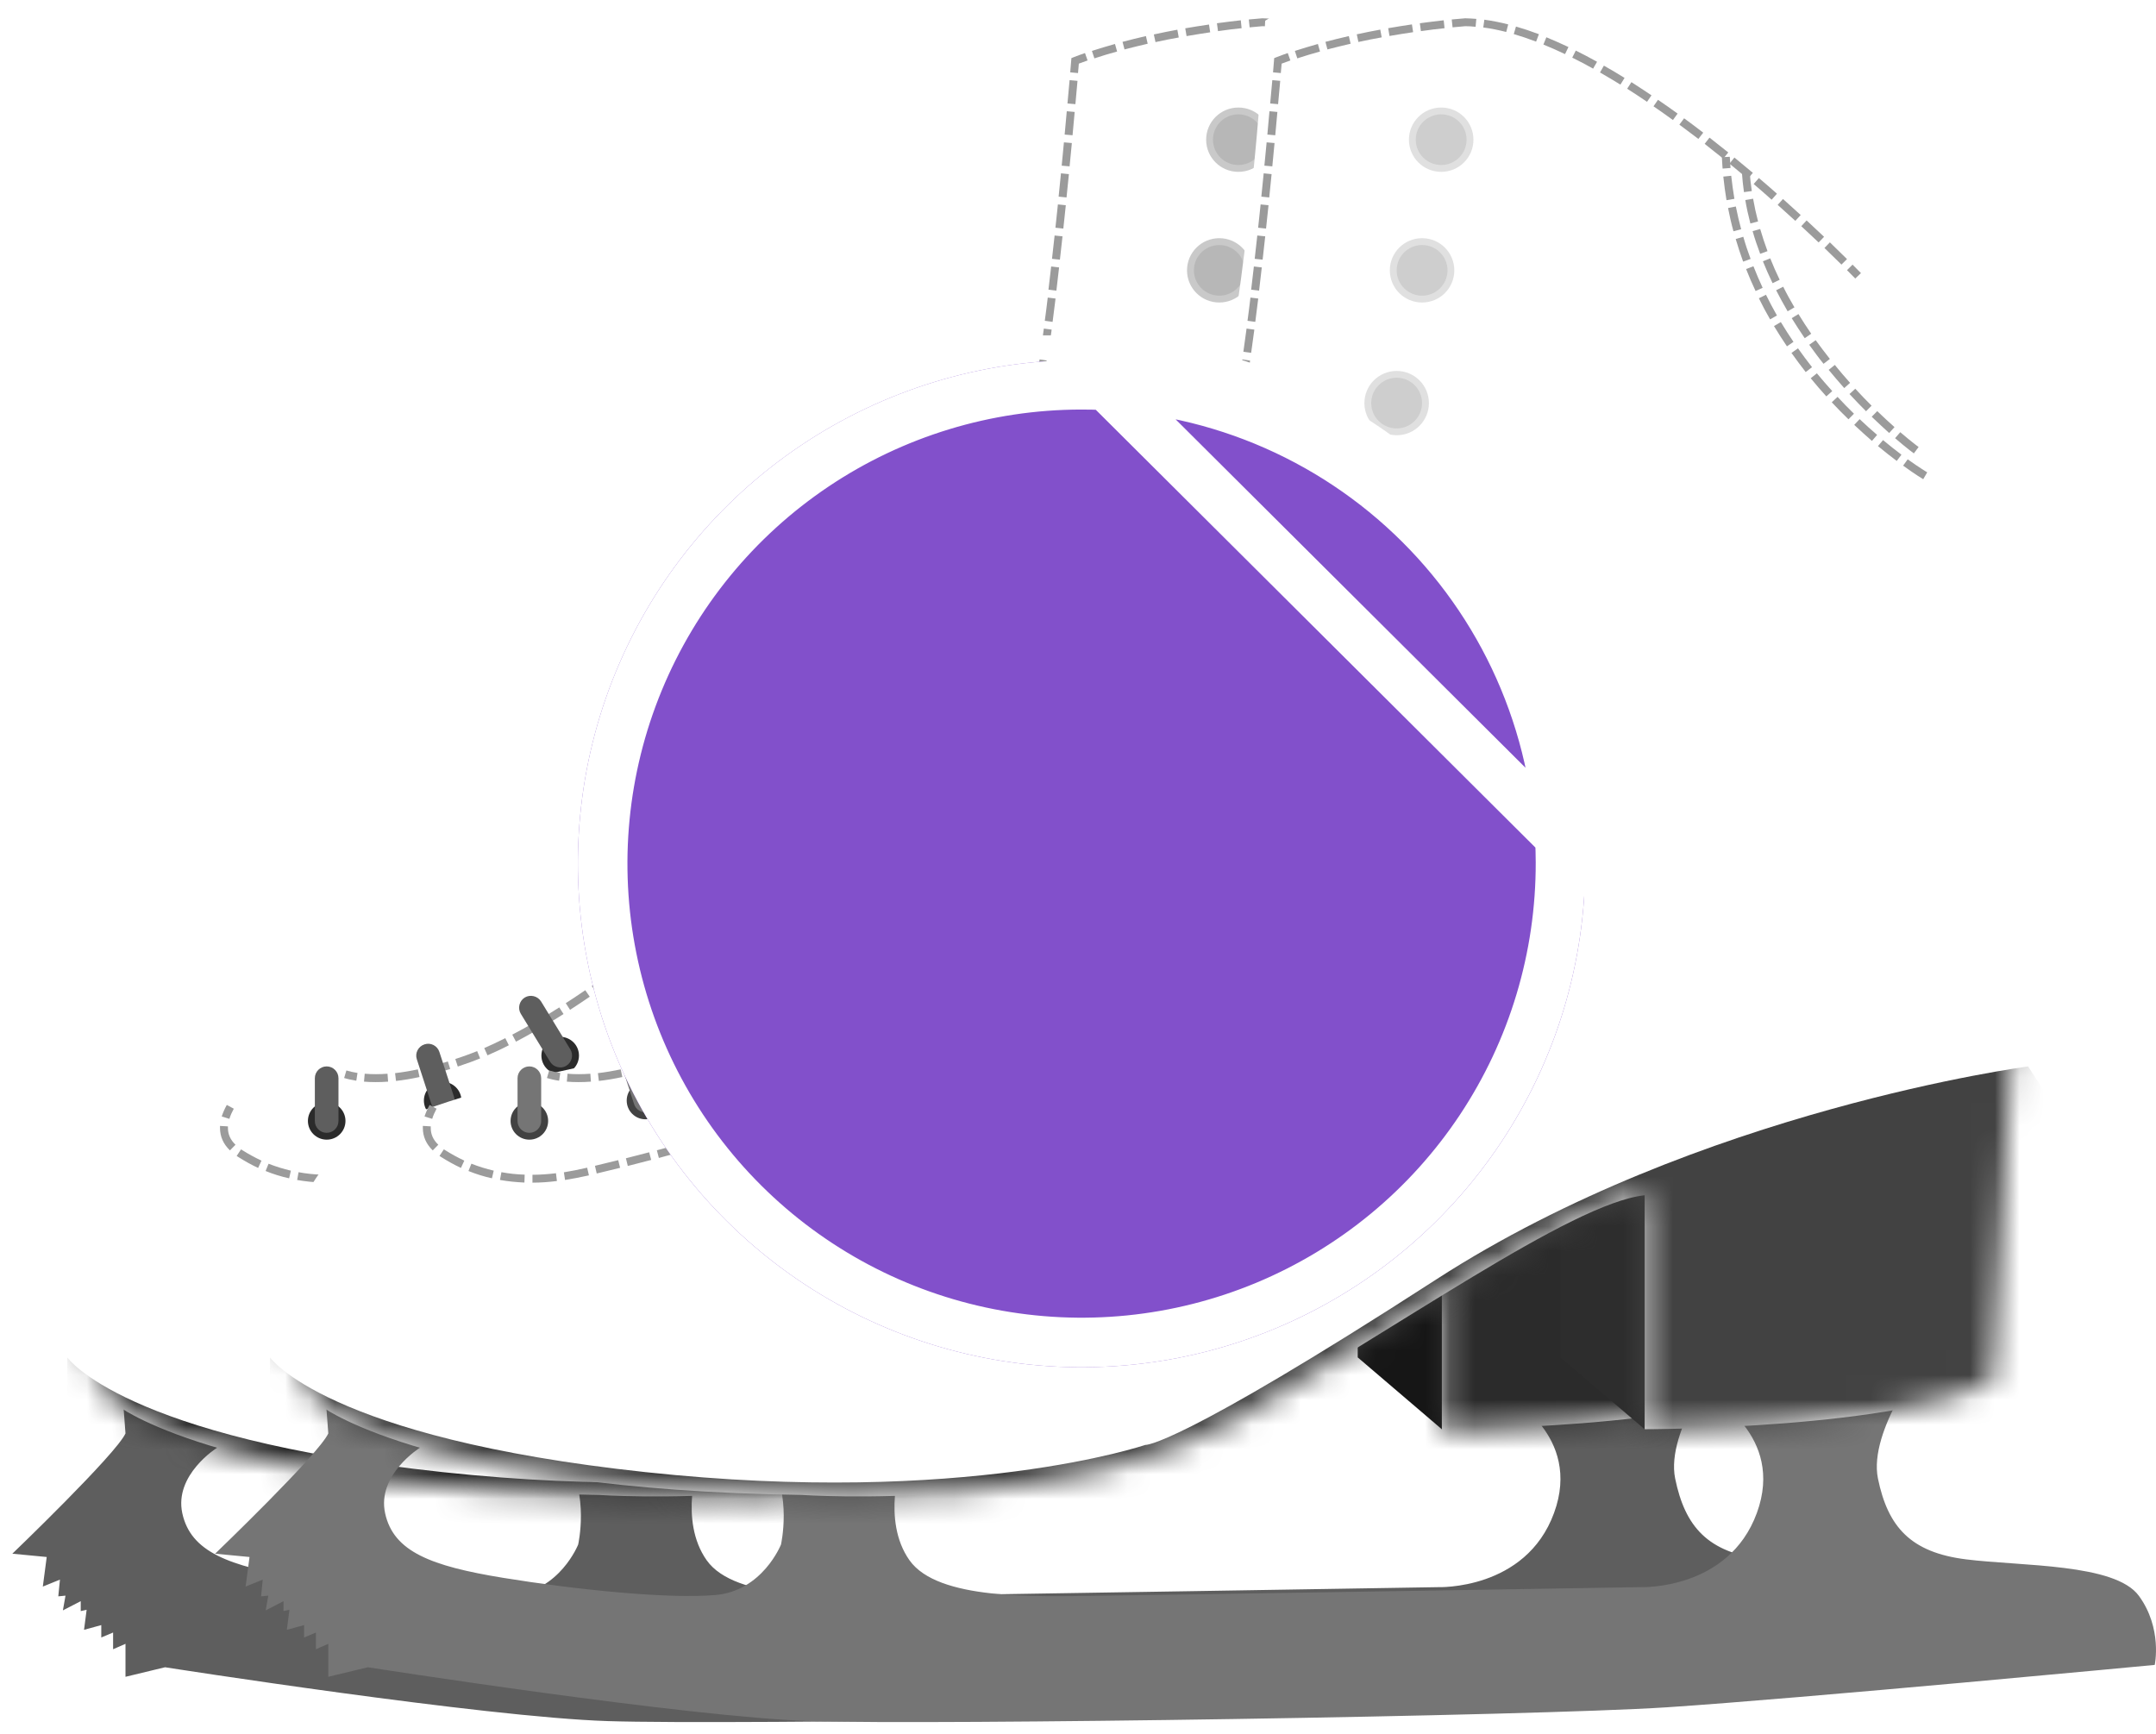 <svg width="87" height="70" viewBox="0 0 87 70" fill="none" xmlns="http://www.w3.org/2000/svg">
<g clip-path="url(#clip0_60_26501)">
<path d="M58.186 57.687L54.787 54.783V47.571L59.091 46.648L59.516 50.675L58.186 57.687Z" fill="#161616"/>
<path d="M69.513 54.781C69.513 54.781 67.201 57.724 67.597 59.673C67.997 61.622 68.912 62.654 71.148 62.934C73.383 63.215 77.168 63.091 78.126 64.408C79.085 65.72 78.765 67.194 78.765 67.194C78.765 67.194 64.57 68.544 59.064 68.906C53.558 69.262 29.523 69.624 24.528 69.462C19.527 69.305 6.661 67.289 6.661 67.289L5.064 67.674V66.343L4.564 66.562V65.887L4.087 66.087V65.587L3.391 65.778L3.496 64.969L3.258 65.022V64.622L2.538 64.993L2.643 64.399L2.352 64.427L2.419 63.752L1.728 64.033L1.885 62.839L0.498 62.706C0.498 62.706 4.683 58.689 5.064 57.852L4.883 55.447L10.07 57.039L8.749 58.437C8.749 58.437 7.019 59.526 7.357 61.076C7.696 62.626 9.212 63.206 12.124 63.681C15.037 64.156 18.76 64.537 20.671 64.375C22.587 64.218 23.331 62.336 23.331 62.336C23.331 62.336 23.784 60.32 22.854 58.917L28.198 58.97C28.198 58.97 27.373 61.356 28.517 62.972C29.662 64.589 33.594 64.432 36.121 64.403C38.647 64.375 58.029 64.056 58.029 64.056C58.029 64.056 61.566 64.19 62.71 61.061C63.855 57.933 60.823 56.341 60.823 56.341L69.517 54.791L69.513 54.781Z" fill="#5E5E5E"/>
<path d="M72.225 55.775L72.969 42.944C72.969 42.944 76.692 34.776 69.99 20.566C69.99 20.566 67.225 12.931 66.586 10.383C66.586 10.383 58.397 1.579 52.652 0.414C52.652 0.414 49.992 -0.009 48.4 0.414C48.4 0.414 45.211 -0.751 42.871 0.837C42.871 0.837 41.941 20.058 37.856 26.423C37.727 26.628 37.575 26.813 37.408 26.994C35.806 28.743 26.749 38.394 18.221 42.411C18.069 42.483 17.902 42.535 17.735 42.564C16.1 42.854 6.938 44.57 4.902 47.08C4.902 47.08 0.755 52.172 4.902 56.835C4.902 56.835 9.474 60.125 24.151 60.334C24.151 60.334 35.001 61.076 41.593 57.363C48.186 53.65 55.207 48.559 58.182 48.24V57.682C58.182 57.682 68.498 57.682 72.221 55.77L72.225 55.775Z" fill="white"/>
<path d="M48.671 5.638C48.671 6.356 49.252 6.936 49.972 6.936C50.692 6.936 51.273 6.356 51.273 5.638C51.273 4.92 50.692 4.34 49.972 4.34C49.252 4.34 48.671 4.92 48.671 5.638Z" fill="#C9C9C9"/>
<path opacity="0.5" d="M49.971 6.659C49.405 6.659 48.946 6.202 48.946 5.637C48.946 5.073 49.405 4.615 49.971 4.615C50.537 4.615 50.996 5.073 50.996 5.637C50.996 6.202 50.537 6.659 49.971 6.659Z" fill="#A6A6A6"/>
<path d="M47.899 10.911C47.899 11.629 48.481 12.209 49.201 12.209C49.92 12.209 50.502 11.629 50.502 10.911C50.502 10.193 49.92 9.613 49.201 9.613C48.481 9.613 47.899 10.193 47.899 10.911Z" fill="#C9C9C9"/>
<path opacity="0.5" d="M49.202 11.933C48.636 11.933 48.177 11.475 48.177 10.911C48.177 10.346 48.636 9.889 49.202 9.889C49.768 9.889 50.227 10.346 50.227 10.911C50.227 11.475 49.768 11.933 49.202 11.933Z" fill="#A6A6A6"/>
<path d="M46.874 16.269C46.874 16.986 47.455 17.566 48.175 17.566C48.895 17.566 49.477 16.986 49.477 16.269C49.477 15.551 48.895 14.971 48.175 14.971C47.455 14.971 46.874 15.551 46.874 16.269Z" fill="#C9C9C9"/>
<path opacity="0.5" d="M48.174 17.29C47.608 17.29 47.15 16.833 47.15 16.268C47.15 15.704 47.608 15.246 48.174 15.246C48.74 15.246 49.199 15.704 49.199 16.268C49.199 16.833 48.74 17.29 48.174 17.29Z" fill="#A6A6A6"/>
<path d="M45.315 21.493C45.315 22.211 45.897 22.791 46.617 22.791C47.336 22.791 47.918 22.211 47.918 21.493C47.918 20.775 47.336 20.195 46.617 20.195C45.897 20.195 45.315 20.775 45.315 21.493Z" fill="#C9C9C9"/>
<path opacity="0.5" d="M46.622 22.515C46.056 22.515 45.597 22.057 45.597 21.493C45.597 20.928 46.056 20.471 46.622 20.471C47.188 20.471 47.647 20.928 47.647 21.493C47.647 22.057 47.188 22.515 46.622 22.515Z" fill="#A6A6A6"/>
<path d="M40.125 22.197L40.297 21.93C40.039 21.764 39.892 21.674 39.892 21.674L39.725 21.945C39.725 21.945 39.873 22.035 40.125 22.197Z" fill="#9B9B9B"/>
<path d="M46.48 27.242L46.723 27.033C46.518 26.795 46.275 26.543 46.008 26.282L45.784 26.51C46.046 26.762 46.279 27.009 46.48 27.242ZM45.541 26.277L45.76 26.044C45.526 25.825 45.264 25.592 44.992 25.36L44.782 25.602C45.054 25.835 45.307 26.058 45.541 26.277ZM44.525 25.383L44.73 25.141C44.468 24.922 44.201 24.708 43.929 24.494L43.734 24.746C44.001 24.955 44.268 25.169 44.525 25.383ZM43.462 24.537L43.657 24.285C43.381 24.071 43.105 23.867 42.838 23.672L42.652 23.928C42.919 24.123 43.19 24.328 43.467 24.537H43.462ZM42.37 23.729L42.556 23.472C42.266 23.263 41.98 23.063 41.717 22.883L41.536 23.144C41.798 23.325 42.08 23.52 42.37 23.729ZM41.255 22.949L41.436 22.688C41.112 22.464 40.821 22.274 40.583 22.117L40.407 22.383C40.645 22.54 40.931 22.73 41.255 22.949Z" fill="#9B9B9B"/>
<path d="M47.052 28.282C47.191 27.997 47.248 27.84 47.253 27.835L47.281 27.759L47.234 27.693C47.143 27.564 47.048 27.431 46.943 27.303L46.695 27.502C46.776 27.607 46.852 27.707 46.924 27.807C46.895 27.878 46.843 27.992 46.766 28.154L47.052 28.292V28.282Z" fill="#9B9B9B"/>
<path d="M13.307 47.732C13.621 47.732 13.955 47.708 14.289 47.666L14.251 47.352C13.926 47.39 13.607 47.414 13.302 47.414V47.732H13.307ZM12.978 47.727L12.987 47.409C12.668 47.399 12.348 47.366 12.048 47.309L11.991 47.623C12.31 47.68 12.639 47.713 12.978 47.727ZM14.617 47.623C14.918 47.575 15.223 47.518 15.58 47.437L15.509 47.128C15.161 47.209 14.861 47.266 14.57 47.314L14.617 47.627V47.623ZM11.667 47.556L11.738 47.247C11.433 47.176 11.128 47.081 10.837 46.967L10.718 47.261C11.023 47.385 11.343 47.485 11.667 47.556ZM15.895 47.361C16.214 47.285 16.529 47.209 16.839 47.133L16.763 46.824C16.453 46.9 16.138 46.976 15.823 47.052L15.895 47.361ZM10.418 47.133L10.551 46.843C10.289 46.719 10.027 46.577 9.779 46.42L9.727 46.387L9.55 46.653L9.608 46.691C9.87 46.857 10.141 47.01 10.418 47.138V47.133ZM17.154 47.057C17.468 46.976 17.783 46.895 18.093 46.815L18.012 46.506C17.702 46.586 17.392 46.667 17.073 46.748L17.149 47.057H17.154ZM18.407 46.734C18.722 46.648 19.036 46.563 19.341 46.477L19.256 46.173C18.946 46.258 18.636 46.344 18.321 46.425L18.402 46.734H18.407ZM9.279 46.429L9.503 46.201C9.298 46.002 9.198 45.783 9.198 45.526C9.198 45.502 9.198 45.483 9.198 45.46L8.878 45.441C8.878 45.469 8.878 45.498 8.878 45.526C8.878 45.868 9.012 46.173 9.279 46.429ZM19.656 46.392C19.971 46.301 20.281 46.211 20.59 46.12L20.5 45.816C20.195 45.907 19.885 45.997 19.57 46.083L19.656 46.387V46.392ZM20.9 46.03C21.215 45.935 21.52 45.84 21.83 45.745L21.735 45.441C21.429 45.536 21.12 45.631 20.81 45.726L20.9 46.03ZM22.135 45.65C22.445 45.55 22.755 45.45 23.06 45.35L22.96 45.046C22.654 45.146 22.349 45.246 22.04 45.346L22.135 45.65ZM23.365 45.246C23.675 45.141 23.98 45.037 24.285 44.932L24.18 44.633C23.88 44.737 23.575 44.842 23.265 44.946L23.365 45.246ZM24.59 44.823C24.9 44.713 25.2 44.604 25.5 44.49L25.391 44.19C25.09 44.3 24.79 44.414 24.485 44.523L24.59 44.823ZM25.805 44.376C26.11 44.262 26.416 44.143 26.711 44.024L26.592 43.729C26.296 43.848 25.996 43.962 25.691 44.076L25.805 44.376ZM27.011 43.905C27.317 43.782 27.617 43.663 27.908 43.539L27.784 43.244C27.488 43.368 27.193 43.487 26.887 43.61L27.007 43.905H27.011ZM28.208 43.411C28.508 43.282 28.808 43.154 29.099 43.026L28.971 42.736C28.68 42.864 28.384 42.992 28.084 43.121L28.208 43.415V43.411ZM29.395 42.892C29.695 42.759 29.986 42.621 30.277 42.488L30.143 42.198C29.857 42.331 29.562 42.469 29.266 42.602L29.395 42.892ZM30.572 42.35C30.868 42.208 31.159 42.07 31.445 41.927L31.302 41.642C31.016 41.785 30.73 41.923 30.434 42.065L30.572 42.35ZM31.735 41.78C32.026 41.633 32.317 41.485 32.598 41.338L32.45 41.057C32.169 41.205 31.883 41.352 31.592 41.499L31.735 41.785V41.78ZM32.884 41.186C33.175 41.034 33.456 40.877 33.737 40.72L33.58 40.444C33.304 40.596 33.023 40.753 32.732 40.905L32.884 41.186ZM34.019 40.563C34.305 40.401 34.586 40.24 34.858 40.078L34.696 39.802C34.424 39.964 34.143 40.126 33.861 40.287L34.019 40.563ZM35.139 39.912C35.42 39.74 35.697 39.574 35.964 39.403L35.792 39.132C35.525 39.298 35.249 39.469 34.972 39.636L35.139 39.907V39.912ZM36.24 39.227C36.517 39.051 36.788 38.87 37.05 38.695L36.874 38.428C36.612 38.604 36.345 38.78 36.069 38.956L36.24 39.222V39.227ZM37.322 38.514C37.594 38.328 37.861 38.143 38.118 37.958L37.932 37.701C37.675 37.886 37.413 38.067 37.141 38.252L37.322 38.514ZM38.38 37.768C38.647 37.573 38.91 37.378 39.162 37.188L38.967 36.936C38.719 37.126 38.462 37.321 38.195 37.511L38.38 37.768ZM39.415 36.988C39.677 36.783 39.93 36.584 40.173 36.379L39.973 36.132C39.73 36.332 39.477 36.532 39.219 36.731L39.415 36.983V36.988ZM40.425 36.175C40.678 35.961 40.926 35.752 41.164 35.543L40.955 35.305C40.721 35.514 40.478 35.723 40.225 35.932L40.43 36.175H40.425ZM41.407 35.329C41.655 35.105 41.894 34.887 42.123 34.668L41.903 34.44C41.674 34.654 41.441 34.872 41.198 35.096L41.412 35.334L41.407 35.329ZM42.356 34.444C42.594 34.212 42.823 33.983 43.042 33.755L42.814 33.536C42.599 33.76 42.37 33.988 42.132 34.216L42.356 34.444ZM43.267 33.522C43.495 33.28 43.715 33.037 43.924 32.804L43.686 32.595C43.481 32.828 43.267 33.061 43.038 33.303L43.271 33.522H43.267ZM44.139 32.562C44.358 32.305 44.568 32.058 44.763 31.815L44.516 31.616C44.325 31.854 44.12 32.101 43.901 32.353L44.144 32.562H44.139ZM44.964 31.559C45.173 31.288 45.369 31.026 45.55 30.779L45.292 30.594C45.116 30.836 44.925 31.093 44.716 31.364L44.968 31.559H44.964ZM45.736 30.513C45.926 30.237 46.108 29.961 46.274 29.7L46.003 29.534C45.841 29.795 45.664 30.061 45.474 30.332L45.736 30.513ZM46.441 29.424C46.618 29.129 46.78 28.839 46.918 28.573L46.637 28.426C46.498 28.692 46.341 28.973 46.17 29.262L46.446 29.424H46.441Z" fill="#9B9B9B"/>
<path d="M9.257 45.155C9.295 45.026 9.357 44.889 9.434 44.746L9.152 44.594C9.062 44.755 8.995 44.912 8.947 45.06L9.252 45.155H9.257Z" fill="#9B9B9B"/>
<path d="M66.681 11.241L66.91 11.022C66.91 11.022 66.791 10.898 66.576 10.68L66.348 10.903C66.562 11.117 66.677 11.241 66.681 11.241Z" fill="#9B9B9B"/>
<path d="M66.124 10.679L66.348 10.456C66.157 10.27 65.928 10.042 65.656 9.781L65.437 10.009C65.704 10.265 65.938 10.494 66.124 10.679ZM65.204 9.785L65.423 9.557C65.208 9.353 64.97 9.129 64.717 8.896L64.503 9.129C64.755 9.362 64.989 9.581 65.204 9.785ZM64.264 8.911L64.479 8.678C64.25 8.468 64.012 8.254 63.764 8.031L63.55 8.269C63.797 8.492 64.036 8.706 64.264 8.915V8.911ZM63.311 8.055L63.521 7.817C63.287 7.608 63.044 7.399 62.792 7.185L62.582 7.427C62.834 7.641 63.073 7.85 63.306 8.06L63.311 8.055ZM62.339 7.218L62.544 6.976C62.301 6.771 62.053 6.567 61.8 6.358L61.6 6.605C61.852 6.809 62.1 7.018 62.339 7.218ZM61.352 6.4L61.552 6.153C61.304 5.954 61.052 5.754 60.794 5.554L60.599 5.806C60.851 6.006 61.104 6.205 61.352 6.405V6.4ZM60.346 5.606L60.542 5.354C60.289 5.16 60.032 4.965 59.769 4.774L59.579 5.031C59.836 5.221 60.093 5.416 60.346 5.606ZM59.321 4.841L59.507 4.584C59.245 4.394 58.983 4.209 58.716 4.028L58.535 4.29C58.797 4.47 59.059 4.656 59.321 4.846V4.841ZM58.273 4.109L58.454 3.847C58.187 3.667 57.915 3.491 57.643 3.315L57.472 3.581C57.739 3.752 58.01 3.928 58.273 4.109ZM57.2 3.415L57.367 3.144C57.09 2.973 56.814 2.806 56.533 2.649L56.375 2.925C56.652 3.082 56.923 3.248 57.2 3.415ZM56.099 2.768L56.256 2.488C55.965 2.326 55.679 2.174 55.398 2.036L55.255 2.321C55.532 2.459 55.818 2.611 56.104 2.768H56.099ZM44.163 2.355C44.453 2.26 44.758 2.165 45.078 2.079L44.992 1.775C44.668 1.865 44.358 1.96 44.062 2.055L44.163 2.359V2.355ZM54.964 2.184L55.103 1.898C54.797 1.756 54.502 1.623 54.211 1.504L54.092 1.798C54.373 1.913 54.669 2.041 54.964 2.184ZM45.383 1.993C45.693 1.913 46.007 1.836 46.312 1.765L46.241 1.456C45.931 1.527 45.616 1.604 45.297 1.689L45.378 1.998L45.383 1.993ZM46.627 1.699C46.951 1.627 47.266 1.565 47.566 1.513L47.509 1.199C47.204 1.256 46.884 1.318 46.56 1.39L46.627 1.699ZM53.796 1.684L53.911 1.385C53.596 1.266 53.282 1.161 52.986 1.076L52.895 1.38C53.186 1.466 53.487 1.565 53.796 1.684ZM47.886 1.456C48.219 1.399 48.539 1.347 48.834 1.304L48.786 0.99C48.486 1.033 48.167 1.085 47.828 1.142L47.881 1.456H47.886ZM52.59 1.299L52.671 0.99C52.343 0.905 52.018 0.843 51.709 0.8L51.666 1.114C51.961 1.152 52.271 1.214 52.59 1.295V1.299ZM49.149 1.256C49.511 1.204 49.835 1.166 50.102 1.138L50.069 0.819C49.797 0.848 49.473 0.89 49.106 0.938L49.149 1.252V1.256ZM50.422 1.104C50.75 1.071 50.941 1.057 50.941 1.057C51.07 1.057 51.208 1.066 51.356 1.081L51.384 0.762C51.232 0.748 51.084 0.743 50.936 0.738C50.922 0.738 50.731 0.753 50.393 0.786L50.426 1.104H50.422Z" fill="#9B9B9B"/>
<path d="M43.501 2.944L43.534 2.568C43.648 2.526 43.767 2.483 43.887 2.44L43.782 2.141C43.629 2.193 43.477 2.25 43.329 2.307L43.234 2.345L43.186 2.92L43.505 2.949L43.501 2.944Z" fill="#9B9B9B"/>
<path d="M15.156 43.673C15.322 43.673 15.489 43.668 15.661 43.654L15.637 43.335C15.322 43.359 15.013 43.359 14.717 43.335L14.688 43.654C14.841 43.668 14.998 43.673 15.156 43.673ZM15.98 43.625C16.281 43.592 16.6 43.539 16.929 43.468L16.862 43.159C16.543 43.226 16.233 43.278 15.942 43.311L15.98 43.625ZM17.244 43.397C17.544 43.326 17.854 43.24 18.168 43.145L18.073 42.841C17.768 42.936 17.463 43.017 17.167 43.088L17.244 43.397ZM18.473 43.045C18.86 42.917 19.179 42.798 19.374 42.717L19.255 42.422C19.064 42.498 18.755 42.617 18.373 42.741L18.473 43.045ZM19.67 42.593C19.951 42.47 20.242 42.337 20.533 42.185L20.39 41.899C20.099 42.047 19.813 42.18 19.541 42.299L19.67 42.589V42.593ZM20.819 42.042C21.095 41.899 21.372 41.742 21.653 41.581L21.496 41.305C21.219 41.467 20.943 41.614 20.671 41.757L20.819 42.037V42.042ZM21.929 41.424C22.196 41.267 22.468 41.101 22.74 40.925L22.568 40.658C22.301 40.83 22.029 40.991 21.767 41.153L21.929 41.429V41.424ZM23.007 40.754C23.269 40.583 23.536 40.407 23.798 40.226L23.617 39.964C23.355 40.145 23.093 40.316 22.83 40.487L23.002 40.754H23.007ZM24.06 40.05C24.318 39.869 24.575 39.689 24.837 39.503L24.651 39.247C24.394 39.432 24.136 39.613 23.879 39.793L24.06 40.055V40.05ZM25.09 39.313C25.342 39.128 25.6 38.938 25.852 38.747L25.657 38.495C25.404 38.686 25.152 38.876 24.899 39.061L25.09 39.318V39.313ZM26.105 38.553C26.358 38.362 26.606 38.167 26.854 37.972L26.658 37.725C26.41 37.92 26.162 38.115 25.915 38.305L26.11 38.557L26.105 38.553ZM27.101 37.773C27.349 37.573 27.597 37.378 27.84 37.179L27.64 36.931C27.397 37.131 27.154 37.326 26.906 37.526L27.106 37.773H27.101ZM28.083 36.979C28.331 36.775 28.574 36.575 28.813 36.37L28.608 36.128C28.369 36.328 28.126 36.532 27.883 36.732L28.088 36.979H28.083ZM29.056 36.171C29.299 35.962 29.542 35.757 29.776 35.557L29.566 35.315C29.332 35.519 29.089 35.724 28.846 35.928L29.051 36.171H29.056ZM30.019 35.348C30.262 35.139 30.5 34.93 30.734 34.725L30.524 34.488C30.291 34.692 30.057 34.897 29.814 35.111L30.023 35.353L30.019 35.348ZM30.972 34.516C31.215 34.302 31.454 34.088 31.678 33.889L31.463 33.651C31.234 33.855 31.001 34.065 30.758 34.279L30.967 34.516H30.972ZM31.916 33.675C32.164 33.456 32.397 33.242 32.621 33.042L32.407 32.805C32.183 33.005 31.949 33.218 31.706 33.437L31.921 33.675H31.916ZM32.855 32.829L33.556 32.191L33.341 31.959L32.641 32.596L32.855 32.833V32.829ZM33.789 31.978C34.028 31.759 34.257 31.54 34.481 31.326L34.261 31.098C34.042 31.312 33.813 31.526 33.575 31.745L33.789 31.978ZM34.705 31.108C34.938 30.879 35.162 30.656 35.377 30.437L35.148 30.214C34.933 30.433 34.714 30.656 34.481 30.879L34.705 31.108ZM35.596 30.209C35.82 29.976 36.039 29.743 36.244 29.515L36.006 29.301C35.801 29.524 35.587 29.757 35.362 29.986L35.591 30.204L35.596 30.209ZM36.454 29.282C36.673 29.04 36.878 28.802 37.074 28.564L36.831 28.36C36.635 28.593 36.43 28.83 36.216 29.068L36.454 29.282ZM37.279 28.322C37.484 28.07 37.684 27.818 37.865 27.575L37.612 27.385C37.431 27.628 37.236 27.87 37.031 28.122L37.279 28.322ZM38.056 27.323C38.251 27.057 38.432 26.8 38.604 26.544L38.337 26.368C38.17 26.62 37.989 26.872 37.798 27.133L38.056 27.323ZM38.78 26.282C38.957 26.016 39.123 25.74 39.281 25.474L39.004 25.312C38.852 25.579 38.685 25.845 38.513 26.111L38.78 26.282ZM39.438 25.194C39.596 24.913 39.743 24.628 39.877 24.347L39.591 24.209C39.457 24.485 39.314 24.761 39.157 25.037L39.438 25.189V25.194ZM40.015 24.062C40.148 23.772 40.272 23.477 40.387 23.187L40.091 23.073C39.982 23.358 39.858 23.648 39.724 23.934L40.015 24.067V24.062ZM40.501 22.888C40.606 22.593 40.711 22.289 40.801 21.985L40.496 21.894C40.406 22.194 40.306 22.493 40.201 22.778L40.501 22.888ZM40.887 21.675C40.968 21.381 41.045 21.076 41.121 20.753L40.811 20.682C40.739 21 40.663 21.3 40.582 21.59L40.887 21.675ZM41.188 20.444C41.254 20.13 41.312 19.817 41.369 19.512L41.054 19.455C41.002 19.76 40.94 20.064 40.873 20.378L41.183 20.444H41.188ZM41.426 19.203L41.483 18.875C41.517 18.676 41.555 18.476 41.588 18.276L41.273 18.219C41.235 18.419 41.202 18.619 41.169 18.818L41.111 19.146L41.426 19.203ZM41.65 17.967C41.693 17.73 41.741 17.497 41.793 17.264L41.841 17.05L41.531 16.983L41.483 17.197C41.431 17.435 41.383 17.672 41.335 17.91L41.65 17.967ZM41.903 16.736C41.96 16.451 42.012 16.137 42.069 15.799L41.755 15.747C41.698 16.08 41.645 16.389 41.588 16.674L41.903 16.736ZM42.122 15.49C42.17 15.191 42.217 14.877 42.265 14.554L41.95 14.506C41.903 14.83 41.855 15.143 41.807 15.438L42.122 15.49ZM42.308 14.24C42.351 13.936 42.394 13.622 42.437 13.303L42.122 13.261C42.079 13.579 42.036 13.893 41.993 14.197L42.308 14.24ZM42.475 12.99C42.513 12.681 42.551 12.367 42.594 12.049L42.279 12.01C42.241 12.329 42.203 12.638 42.16 12.947L42.475 12.99ZM42.627 11.735C42.665 11.421 42.699 11.107 42.737 10.793L42.417 10.755C42.379 11.069 42.346 11.383 42.308 11.692L42.622 11.73L42.627 11.735ZM42.77 10.48L42.875 9.538L42.556 9.505L42.451 10.446L42.77 10.48ZM42.908 9.225C42.942 8.906 42.975 8.592 43.008 8.283L42.689 8.25C42.656 8.559 42.622 8.873 42.589 9.191L42.908 9.225ZM43.037 7.969L43.133 7.028L42.813 6.995L42.718 7.936L43.037 7.969ZM43.161 6.714L43.252 5.773L42.932 5.745L42.842 6.686L43.161 6.714ZM43.28 5.459L43.366 4.518L43.047 4.489L42.961 5.431L43.28 5.459ZM43.395 4.204L43.48 3.263L43.161 3.234L43.075 4.176L43.395 4.204Z" fill="#9B9B9B"/>
<path d="M14.378 43.617L14.426 43.303C14.268 43.279 14.121 43.246 13.978 43.203L13.887 43.507C14.04 43.555 14.207 43.588 14.378 43.617Z" fill="#9B9B9B"/>
<path d="M43.705 28.324C43.286 28.324 42.947 27.986 42.947 27.568C42.947 27.151 43.286 26.812 43.705 26.812C44.123 26.812 44.463 27.151 44.463 27.568C44.463 27.986 44.123 28.324 43.705 28.324Z" fill="#2B2B2B"/>
<path d="M39.476 31.439C39.476 31.858 39.815 32.195 40.234 32.195C40.654 32.195 40.992 31.858 40.992 31.439C40.992 31.021 40.654 30.684 40.234 30.684C39.815 30.684 39.476 31.021 39.476 31.439Z" fill="#2B2B2B"/>
<path d="M35.611 34.619C35.611 35.038 35.95 35.375 36.369 35.375C36.788 35.375 37.127 35.038 37.127 34.619C37.127 34.201 36.788 33.863 36.369 33.863C35.95 33.863 35.611 34.201 35.611 34.619Z" fill="#2B2B2B"/>
<path d="M30.718 37.963C30.718 38.381 31.057 38.719 31.476 38.719C31.896 38.719 32.234 38.381 32.234 37.963C32.234 37.545 31.896 37.207 31.476 37.207C31.057 37.207 30.718 37.545 30.718 37.963Z" fill="#2B2B2B"/>
<path d="M26.373 40.295C26.373 40.713 26.711 41.051 27.131 41.051C27.55 41.051 27.889 40.713 27.889 40.295C27.889 39.877 27.55 39.539 27.131 39.539C26.711 39.539 26.373 39.877 26.373 40.295Z" fill="#2B2B2B"/>
<path d="M21.847 42.602C21.847 43.02 22.186 43.358 22.605 43.358C23.025 43.358 23.363 43.02 23.363 42.602C23.363 42.183 23.025 41.846 22.605 41.846C22.186 41.846 21.847 42.183 21.847 42.602Z" fill="#2B2B2B"/>
<path d="M17.863 45.174C17.445 45.174 17.105 44.836 17.105 44.418C17.105 44.001 17.445 43.662 17.863 43.662C18.282 43.662 18.621 44.001 18.621 44.418C18.621 44.836 18.282 45.174 17.863 45.174Z" fill="#2B2B2B"/>
<path d="M13.184 45.996C12.765 45.996 12.425 45.658 12.425 45.24C12.425 44.823 12.765 44.484 13.184 44.484C13.602 44.484 13.941 44.823 13.941 45.24C13.941 45.658 13.602 45.996 13.184 45.996Z" fill="#2B2B2B"/>
<path d="M69.046 18.299L69.236 18.042C69.236 18.042 68.945 17.828 68.498 17.443L68.288 17.685C68.745 18.08 69.031 18.289 69.046 18.299ZM68.049 17.476L68.264 17.238C68.054 17.053 67.821 16.834 67.568 16.592L67.344 16.82C67.601 17.067 67.84 17.286 68.049 17.476ZM67.115 16.597L67.339 16.373C67.129 16.164 66.905 15.936 66.681 15.689L66.448 15.903C66.677 16.15 66.901 16.383 67.115 16.597ZM66.233 15.665L66.472 15.451C66.257 15.213 66.052 14.971 65.857 14.728L65.609 14.928C65.809 15.171 66.019 15.418 66.233 15.66V15.665ZM65.404 14.681L65.656 14.486C65.461 14.234 65.266 13.982 65.084 13.73L64.822 13.915C65.008 14.172 65.199 14.434 65.404 14.686V14.681ZM64.641 13.649L64.903 13.469C64.722 13.207 64.55 12.941 64.388 12.675L64.117 12.841C64.284 13.112 64.46 13.383 64.641 13.649ZM63.95 12.565L64.226 12.404C64.064 12.128 63.912 11.852 63.773 11.572L63.487 11.714C63.63 11.995 63.788 12.28 63.95 12.56V12.565ZM63.344 11.429L63.63 11.291C63.492 11.006 63.364 10.716 63.249 10.426L62.954 10.545C63.073 10.839 63.201 11.134 63.344 11.429ZM62.839 10.245L63.139 10.136C63.03 9.836 62.93 9.537 62.844 9.242L62.539 9.328C62.625 9.632 62.73 9.941 62.844 10.245H62.839ZM62.448 9.019L62.758 8.938C62.677 8.629 62.61 8.32 62.558 8.02L62.243 8.073C62.296 8.386 62.367 8.705 62.448 9.019ZM62.191 7.754L62.505 7.711C62.467 7.455 62.439 7.188 62.424 6.932L62.105 6.955C62.124 7.222 62.153 7.493 62.191 7.759V7.754Z" fill="#9B9B9B"/>
<path d="M69.422 19.341L69.584 19.065C69.584 19.065 69.279 18.884 68.797 18.538L68.612 18.794C69.103 19.151 69.408 19.331 69.422 19.341ZM68.354 18.604L68.545 18.352C68.297 18.167 68.049 17.967 67.801 17.763L67.596 18.005C67.849 18.214 68.102 18.414 68.354 18.604ZM67.353 17.796L67.563 17.553C67.325 17.349 67.086 17.135 66.857 16.916L66.638 17.149C66.872 17.368 67.115 17.587 67.353 17.796ZM66.404 16.926L66.629 16.698C66.404 16.479 66.18 16.251 65.966 16.018L65.732 16.236C65.952 16.469 66.176 16.702 66.409 16.926H66.404ZM65.513 15.999L65.751 15.785C65.542 15.552 65.332 15.309 65.132 15.067L64.884 15.267C65.084 15.514 65.299 15.761 65.513 15.999ZM64.684 15.015L64.936 14.82C64.741 14.568 64.55 14.316 64.369 14.059L64.107 14.245C64.288 14.501 64.483 14.763 64.684 15.019V15.015ZM63.926 13.978L64.188 13.798C64.011 13.536 63.84 13.27 63.678 12.999L63.401 13.161C63.568 13.436 63.74 13.707 63.921 13.973L63.926 13.978ZM63.244 12.885L63.52 12.728C63.363 12.452 63.215 12.172 63.077 11.891L62.791 12.034C62.929 12.319 63.082 12.604 63.244 12.885ZM62.653 11.744L62.944 11.611C62.81 11.325 62.686 11.036 62.572 10.741L62.276 10.855C62.391 11.15 62.52 11.449 62.658 11.739L62.653 11.744ZM62.157 10.555L62.458 10.446C62.348 10.151 62.248 9.852 62.162 9.552L61.857 9.643C61.947 9.952 62.047 10.256 62.157 10.56V10.555ZM61.766 9.329L62.076 9.248C61.995 8.948 61.924 8.639 61.862 8.33L61.547 8.392C61.609 8.706 61.681 9.025 61.766 9.334V9.329ZM61.49 8.074L61.804 8.021C61.752 7.712 61.709 7.399 61.676 7.09L61.356 7.123C61.39 7.441 61.433 7.765 61.49 8.078V8.074ZM61.328 6.8L61.647 6.776C61.638 6.624 61.628 6.476 61.618 6.324L61.299 6.338C61.304 6.495 61.318 6.647 61.328 6.804V6.8Z" fill="#9B9B9B"/>
<mask id="mask0_60_26501" style="mask-type:luminance" maskUnits="userSpaceOnUse" x="3" y="0" width="71" height="61">
<path d="M72.225 55.775L72.969 42.944C72.969 42.944 76.692 34.776 69.99 20.566C69.99 20.566 67.225 12.931 66.586 10.383C66.586 10.383 58.397 1.579 52.652 0.414C52.652 0.414 49.992 -0.009 48.4 0.414C48.4 0.414 45.211 -0.751 42.871 0.837C42.871 0.837 41.941 20.058 37.856 26.423C37.727 26.628 37.575 26.813 37.408 26.994C35.806 28.743 26.749 38.394 18.221 42.411C18.069 42.483 17.902 42.535 17.735 42.564C16.1 42.854 6.938 44.57 4.902 47.08C4.902 47.08 0.755 52.172 4.902 56.835C4.902 56.835 9.474 60.125 24.151 60.334C24.151 60.334 35.001 61.076 41.593 57.363C48.186 53.65 55.207 48.559 58.182 48.24V57.682C58.182 57.682 68.498 57.682 72.221 55.77L72.225 55.775Z" fill="white"/>
</mask>
<g mask="url(#mask0_60_26501)">
<path d="M73.664 43.04C73.664 43.04 60.374 44.789 49.787 51.63C39.2 58.472 38.037 58.315 38.037 58.315C38.037 58.315 30.767 60.801 17.863 59.413C4.959 58.029 2.714 54.782 2.714 54.782V57.302L6.022 62.137L30.715 65.256L55.96 64.082L70.099 62.717L82.111 56.028L73.655 43.035L73.664 43.04Z" fill="#2B2B2B"/>
</g>
<path d="M43.705 28.043C43.862 28.043 44.014 27.967 44.105 27.825C44.248 27.601 44.186 27.306 43.962 27.164L39.066 24.002C38.847 23.86 38.547 23.922 38.404 24.145C38.261 24.368 38.323 24.663 38.547 24.806L43.442 27.967C43.523 28.02 43.614 28.043 43.705 28.043Z" fill="#5E5E5E"/>
<path d="M40.235 31.915C40.359 31.915 40.487 31.868 40.578 31.768C40.759 31.578 40.754 31.278 40.569 31.093L36.893 27.556C36.703 27.37 36.397 27.38 36.216 27.57C36.035 27.76 36.04 28.06 36.226 28.245L39.901 31.782C39.992 31.872 40.116 31.915 40.235 31.915Z" fill="#5E5E5E"/>
<path d="M36.367 35.1C36.491 35.1 36.62 35.052 36.715 34.952C36.896 34.762 36.892 34.458 36.701 34.277L33.369 31.097C33.178 30.916 32.873 30.921 32.692 31.111C32.511 31.301 32.516 31.605 32.706 31.786L36.038 34.967C36.129 35.057 36.248 35.1 36.367 35.1Z" fill="#5E5E5E"/>
<path d="M31.478 38.443C31.583 38.443 31.692 38.41 31.778 38.334C31.983 38.167 32.012 37.868 31.845 37.663L29.438 34.725C29.271 34.521 28.97 34.492 28.765 34.659C28.56 34.825 28.532 35.125 28.699 35.329L31.106 38.267C31.201 38.381 31.34 38.443 31.478 38.443Z" fill="#5E5E5E"/>
<path d="M27.131 40.771C27.231 40.771 27.331 40.743 27.417 40.676C27.631 40.52 27.674 40.22 27.517 40.011L25.786 37.676C25.629 37.463 25.329 37.42 25.119 37.577C24.905 37.734 24.862 38.033 25.019 38.242L26.749 40.577C26.845 40.705 26.988 40.771 27.136 40.771H27.131Z" fill="#5E5E5E"/>
<path d="M22.607 43.082C22.693 43.082 22.779 43.059 22.855 43.011C23.079 42.873 23.15 42.578 23.017 42.355L21.835 40.42C21.696 40.197 21.401 40.125 21.177 40.258C20.953 40.396 20.881 40.691 21.015 40.914L22.197 42.849C22.288 42.997 22.445 43.078 22.607 43.078V43.082Z" fill="#5E5E5E"/>
<path d="M17.863 44.898C17.911 44.898 17.963 44.889 18.011 44.874C18.263 44.794 18.402 44.523 18.321 44.271L17.73 42.455C17.648 42.203 17.377 42.065 17.129 42.15C16.876 42.231 16.738 42.502 16.819 42.749L17.41 44.566C17.477 44.765 17.663 44.894 17.863 44.894V44.898Z" fill="#5E5E5E"/>
<path d="M13.181 45.72C13.444 45.72 13.658 45.506 13.658 45.245V43.514C13.658 43.253 13.444 43.039 13.181 43.039C12.919 43.039 12.705 43.253 12.705 43.514V45.245C12.705 45.506 12.919 45.72 13.181 45.72Z" fill="#5E5E5E"/>
<path d="M66.369 57.687L62.966 54.783V47.571L67.275 46.648L67.699 50.675L66.369 57.687Z" fill="#2D2D2D"/>
<path d="M77.696 54.781C77.696 54.781 75.384 57.724 75.78 59.673C76.18 61.622 77.096 62.654 79.331 62.934C81.562 63.215 85.352 63.091 86.31 64.408C87.268 65.72 86.949 67.194 86.949 67.194C86.949 67.194 72.753 68.544 67.247 68.906C61.742 69.262 37.707 69.624 32.711 69.462C27.711 69.305 14.845 67.289 14.845 67.289L13.248 67.674V66.343L12.748 66.562V65.887L12.271 66.087V65.587L11.575 65.778L11.68 64.969L11.441 65.022V64.622L10.722 64.993L10.826 64.399L10.536 64.427L10.602 63.752L9.911 64.033L10.069 62.839L8.681 62.706C8.681 62.706 12.867 58.689 13.248 57.852L13.067 55.447L18.253 57.039L16.933 58.437C16.933 58.437 15.202 59.526 15.541 61.076C15.879 62.626 17.395 63.206 20.308 63.681C23.22 64.156 26.943 64.537 28.855 64.375C30.771 64.218 31.515 62.336 31.515 62.336C31.515 62.336 31.968 60.32 31.038 58.917L36.382 58.97C36.382 58.97 35.557 61.356 36.701 62.972C37.845 64.589 41.778 64.432 44.304 64.403C46.831 64.375 66.213 64.056 66.213 64.056C66.213 64.056 69.75 64.19 70.894 61.061C72.038 57.933 69.006 56.341 69.006 56.341L77.701 54.791L77.696 54.781Z" fill="#757575"/>
<path d="M80.409 55.775L81.152 42.944C81.152 42.944 84.875 34.776 78.173 20.566C78.173 20.566 75.408 12.931 74.77 10.383C74.77 10.383 66.58 1.579 60.836 0.414C60.836 0.414 58.176 -0.009 56.584 0.414C56.584 0.414 53.395 -0.751 51.054 0.837C51.054 0.837 50.125 20.058 46.039 26.423C45.911 26.628 45.758 26.813 45.591 26.994C43.99 28.743 34.933 38.394 26.405 42.411C26.252 42.483 26.085 42.535 25.919 42.564C24.283 42.854 15.121 44.57 13.086 47.08C13.086 47.08 8.939 52.172 13.086 56.835C13.086 56.835 17.657 60.125 32.335 60.334C32.335 60.334 43.184 61.076 49.777 57.363C56.369 53.65 63.391 48.559 66.366 48.24V57.682C66.366 57.682 76.681 57.682 80.404 55.77L80.409 55.775Z" fill="white"/>
<path d="M56.854 5.638C56.854 6.356 57.436 6.936 58.156 6.936C58.876 6.936 59.457 6.356 59.457 5.638C59.457 4.92 58.876 4.34 58.156 4.34C57.436 4.34 56.854 4.92 56.854 5.638Z" fill="#E0E0E0"/>
<path opacity="0.5" d="M58.155 6.659C57.589 6.659 57.13 6.202 57.13 5.637C57.13 5.073 57.589 4.615 58.155 4.615C58.721 4.615 59.18 5.073 59.18 5.637C59.18 6.202 58.721 6.659 58.155 6.659Z" fill="#BDBDBD"/>
<path d="M56.083 10.911C56.083 11.629 56.664 12.209 57.384 12.209C58.104 12.209 58.685 11.629 58.685 10.911C58.685 10.193 58.104 9.613 57.384 9.613C56.664 9.613 56.083 10.193 56.083 10.911Z" fill="#E0E0E0"/>
<path opacity="0.5" d="M57.385 11.933C56.819 11.933 56.36 11.475 56.36 10.911C56.36 10.346 56.819 9.889 57.385 9.889C57.951 9.889 58.41 10.346 58.41 10.911C58.41 11.475 57.951 11.933 57.385 11.933Z" fill="#BDBDBD"/>
<path d="M55.057 16.269C55.057 16.986 55.639 17.566 56.359 17.566C57.079 17.566 57.66 16.986 57.66 16.269C57.66 15.551 57.079 14.971 56.359 14.971C55.639 14.971 55.057 15.551 55.057 16.269Z" fill="#E0E0E0"/>
<path opacity="0.5" d="M56.358 17.29C55.792 17.29 55.333 16.833 55.333 16.268C55.333 15.704 55.792 15.246 56.358 15.246C56.924 15.246 57.383 15.704 57.383 16.268C57.383 16.833 56.924 17.29 56.358 17.29Z" fill="#BDBDBD"/>
<path d="M53.499 21.493C53.499 22.211 54.08 22.791 54.8 22.791C55.52 22.791 56.102 22.211 56.102 21.493C56.102 20.775 55.52 20.195 54.8 20.195C54.08 20.195 53.499 20.775 53.499 21.493Z" fill="#E0E0E0"/>
<path opacity="0.5" d="M54.799 22.515C54.233 22.515 53.775 22.057 53.775 21.493C53.775 20.928 54.233 20.471 54.799 20.471C55.365 20.471 55.824 20.928 55.824 21.493C55.824 22.057 55.365 22.515 54.799 22.515Z" fill="#BDBDBD"/>
<path d="M48.309 22.197L48.48 21.93C48.223 21.764 48.075 21.674 48.075 21.674L47.908 21.945C47.908 21.945 48.056 22.035 48.309 22.197Z" fill="#9B9B9B"/>
<path d="M54.663 27.242L54.906 27.033C54.701 26.795 54.463 26.543 54.191 26.282L53.967 26.51C54.229 26.767 54.463 27.009 54.663 27.242ZM53.724 26.277L53.943 26.044C53.71 25.825 53.448 25.592 53.176 25.36L52.966 25.602C53.238 25.835 53.49 26.058 53.724 26.277ZM52.709 25.383L52.914 25.141C52.651 24.922 52.385 24.708 52.113 24.494L51.917 24.746C52.184 24.955 52.451 25.169 52.709 25.383ZM51.646 24.537L51.841 24.285C51.565 24.071 51.288 23.867 51.021 23.672L50.835 23.928C51.102 24.123 51.374 24.328 51.651 24.537H51.646ZM50.554 23.729L50.74 23.472C50.449 23.263 50.163 23.063 49.901 22.883L49.72 23.144C49.982 23.325 50.263 23.52 50.554 23.729ZM49.439 22.949L49.62 22.688C49.296 22.464 49.005 22.274 48.767 22.117L48.59 22.383C48.828 22.54 49.114 22.73 49.439 22.949Z" fill="#9B9B9B"/>
<path d="M55.236 28.282C55.374 27.997 55.431 27.84 55.436 27.835L55.465 27.759L55.417 27.693C55.327 27.564 55.231 27.431 55.126 27.303L54.879 27.502C54.96 27.607 55.036 27.707 55.107 27.807C55.079 27.878 55.026 27.992 54.95 28.154L55.236 28.292V28.282Z" fill="#9B9B9B"/>
<path d="M21.491 47.731C21.806 47.731 22.139 47.708 22.473 47.665L22.435 47.351C22.111 47.389 21.791 47.413 21.486 47.413V47.731H21.491ZM21.162 47.727L21.172 47.408C20.852 47.398 20.533 47.365 20.233 47.308L20.175 47.622C20.495 47.679 20.824 47.712 21.162 47.727ZM22.802 47.622C23.102 47.574 23.407 47.517 23.765 47.437L23.693 47.127C23.345 47.208 23.045 47.265 22.754 47.313L22.802 47.627V47.622ZM19.851 47.555L19.923 47.246C19.618 47.175 19.313 47.08 19.022 46.966L18.903 47.261C19.208 47.384 19.527 47.484 19.851 47.555ZM24.079 47.361C24.399 47.284 24.713 47.208 25.023 47.132L24.947 46.823C24.637 46.899 24.323 46.975 24.008 47.051L24.079 47.361ZM18.602 47.132L18.736 46.842C18.474 46.719 18.212 46.576 17.964 46.419L17.911 46.386L17.735 46.652L17.792 46.69C18.054 46.856 18.326 47.009 18.602 47.137V47.132ZM25.338 47.056C25.653 46.975 25.967 46.895 26.277 46.814L26.196 46.505C25.886 46.586 25.576 46.666 25.257 46.747L25.333 47.056H25.338ZM26.592 46.733C26.906 46.647 27.221 46.562 27.526 46.476L27.44 46.172C27.13 46.258 26.82 46.343 26.506 46.424L26.587 46.733H26.592ZM17.463 46.429L17.687 46.2C17.482 46.005 17.382 45.782 17.382 45.525C17.382 45.502 17.382 45.483 17.382 45.459L17.063 45.44C17.063 45.468 17.063 45.497 17.063 45.525C17.063 45.868 17.196 46.172 17.463 46.429ZM27.841 46.391C28.155 46.3 28.465 46.21 28.775 46.12L28.684 45.815C28.379 45.906 28.069 45.996 27.755 46.082L27.841 46.386V46.391ZM29.085 46.029C29.399 45.934 29.704 45.839 30.014 45.744L29.919 45.44C29.614 45.535 29.304 45.63 28.994 45.725L29.085 46.029ZM30.319 45.649C30.629 45.549 30.939 45.449 31.244 45.349L31.144 45.045C30.839 45.145 30.534 45.245 30.224 45.345L30.319 45.649ZM31.549 45.245C31.859 45.14 32.164 45.036 32.469 44.931L32.364 44.632C32.064 44.736 31.759 44.841 31.449 44.945L31.549 45.245ZM32.774 44.822C33.084 44.712 33.385 44.603 33.685 44.489L33.575 44.19C33.275 44.299 32.974 44.413 32.669 44.522L32.774 44.822ZM33.99 44.375C34.295 44.261 34.6 44.142 34.896 44.023L34.776 43.728C34.481 43.847 34.181 43.961 33.876 44.075L33.99 44.375ZM35.196 43.904C35.501 43.781 35.801 43.662 36.097 43.538L35.973 43.243C35.677 43.367 35.382 43.486 35.077 43.609L35.196 43.904ZM36.392 43.41C36.693 43.282 36.993 43.153 37.284 43.025L37.155 42.735C36.864 42.863 36.569 42.992 36.268 43.12L36.392 43.415V43.41ZM37.579 42.892C37.88 42.758 38.17 42.621 38.461 42.487L38.328 42.197C38.042 42.331 37.746 42.464 37.451 42.602L37.579 42.892ZM38.757 42.35C39.052 42.207 39.343 42.069 39.629 41.926L39.486 41.641C39.2 41.784 38.914 41.922 38.618 42.064L38.757 42.35ZM39.92 41.784C40.211 41.636 40.501 41.489 40.783 41.342L40.635 41.061C40.354 41.209 40.068 41.356 39.777 41.503L39.92 41.789V41.784ZM41.069 41.19C41.359 41.038 41.641 40.881 41.922 40.724L41.765 40.448C41.488 40.6 41.207 40.757 40.916 40.909L41.069 41.19ZM42.203 40.567C42.489 40.405 42.77 40.244 43.042 40.082L42.88 39.806C42.608 39.968 42.327 40.13 42.046 40.291L42.203 40.567ZM43.323 39.916C43.605 39.744 43.881 39.578 44.148 39.407L43.977 39.136C43.71 39.302 43.433 39.473 43.157 39.64L43.323 39.911V39.916ZM44.425 39.231C44.701 39.055 44.973 38.874 45.235 38.699L45.059 38.432C44.796 38.608 44.529 38.784 44.253 38.96L44.425 39.226V39.231ZM45.507 38.518C45.778 38.332 46.045 38.147 46.303 37.962L46.117 37.705C45.859 37.89 45.597 38.071 45.325 38.256L45.507 38.518ZM46.565 37.772C46.832 37.577 47.094 37.382 47.347 37.191L47.151 36.94C46.903 37.13 46.646 37.325 46.379 37.515L46.565 37.772ZM47.599 36.992C47.861 36.787 48.114 36.588 48.357 36.383L48.157 36.136C47.914 36.336 47.661 36.535 47.404 36.74L47.599 36.992ZM48.61 36.179C48.863 35.965 49.11 35.756 49.349 35.547L49.139 35.309C48.906 35.518 48.662 35.727 48.41 35.936L48.615 36.179H48.61ZM49.587 35.333C49.835 35.109 50.073 34.891 50.302 34.672L50.083 34.444C49.854 34.657 49.62 34.876 49.377 35.1L49.592 35.337L49.587 35.333ZM50.536 34.448C50.774 34.215 51.003 33.987 51.222 33.759L50.993 33.54C50.779 33.764 50.55 33.992 50.312 34.22L50.536 34.448ZM51.446 33.526C51.675 33.284 51.894 33.041 52.104 32.808L51.866 32.599C51.661 32.832 51.446 33.065 51.217 33.307L51.451 33.526H51.446ZM52.319 32.566C52.538 32.309 52.748 32.062 52.943 31.819L52.695 31.62C52.505 31.857 52.3 32.105 52.08 32.357L52.323 32.566H52.319ZM53.143 31.563C53.353 31.292 53.548 31.03 53.73 30.783L53.472 30.598C53.296 30.84 53.105 31.097 52.895 31.368L53.148 31.563H53.143ZM53.916 30.517C54.106 30.241 54.287 29.965 54.454 29.704L54.182 29.537C54.02 29.799 53.844 30.065 53.653 30.336L53.916 30.517ZM54.621 29.428C54.797 29.133 54.959 28.843 55.098 28.577L54.816 28.43C54.678 28.696 54.521 28.976 54.349 29.266L54.626 29.428H54.621Z" fill="#9B9B9B"/>
<path d="M17.441 45.155C17.479 45.026 17.541 44.889 17.617 44.746L17.336 44.594C17.245 44.755 17.179 44.912 17.131 45.06L17.436 45.155H17.441Z" fill="#9B9B9B"/>
<path d="M74.865 11.241L75.094 11.022C75.094 11.022 74.975 10.898 74.755 10.68L74.531 10.903C74.746 11.117 74.86 11.241 74.865 11.241Z" fill="#9B9B9B"/>
<path d="M74.307 10.679L74.531 10.456C74.341 10.27 74.112 10.042 73.84 9.781L73.621 10.009C73.888 10.265 74.121 10.494 74.307 10.679ZM73.387 9.785L73.606 9.557C73.392 9.353 73.154 9.129 72.901 8.896L72.686 9.129C72.939 9.362 73.173 9.581 73.387 9.785ZM72.448 8.911L72.663 8.678C72.434 8.468 72.195 8.254 71.948 8.031L71.733 8.269C71.981 8.492 72.219 8.706 72.448 8.915V8.911ZM71.495 8.055L71.704 7.817C71.471 7.608 71.228 7.399 70.975 7.185L70.765 7.427C71.018 7.641 71.256 7.85 71.49 8.06L71.495 8.055ZM70.527 7.218L70.732 6.976C70.489 6.771 70.241 6.567 69.988 6.358L69.788 6.605C70.041 6.809 70.289 7.018 70.527 7.218ZM69.54 6.4L69.74 6.153C69.493 5.954 69.24 5.754 68.983 5.554L68.787 5.806C69.04 6.006 69.292 6.205 69.54 6.405V6.4ZM68.534 5.606L68.73 5.354C68.477 5.16 68.22 4.965 67.958 4.774L67.767 5.031C68.024 5.221 68.282 5.416 68.534 5.606ZM67.51 4.841L67.695 4.584C67.433 4.394 67.171 4.209 66.904 4.028L66.723 4.29C66.985 4.47 67.247 4.656 67.51 4.846V4.841ZM66.461 4.109L66.642 3.847C66.375 3.667 66.103 3.491 65.832 3.315L65.66 3.581C65.927 3.752 66.199 3.928 66.461 4.109ZM65.388 3.415L65.555 3.144C65.279 2.973 65.002 2.806 64.721 2.649L64.564 2.925C64.84 3.082 65.112 3.248 65.388 3.415ZM64.287 2.768L64.445 2.493C64.154 2.331 63.868 2.179 63.587 2.041L63.444 2.326C63.72 2.464 64.006 2.611 64.292 2.773L64.287 2.768ZM52.351 2.355C52.642 2.26 52.952 2.165 53.266 2.079L53.18 1.775C52.861 1.865 52.546 1.96 52.251 2.055L52.351 2.359V2.355ZM63.153 2.184L63.291 1.898C62.986 1.756 62.69 1.623 62.4 1.504L62.28 1.798C62.562 1.913 62.857 2.041 63.153 2.184ZM53.571 1.993C53.881 1.913 54.196 1.836 54.501 1.765L54.429 1.456C54.119 1.527 53.805 1.604 53.485 1.689L53.566 1.998L53.571 1.993ZM54.815 1.694C55.139 1.623 55.454 1.561 55.755 1.508L55.697 1.195C55.392 1.252 55.073 1.314 54.749 1.385L54.815 1.694ZM61.985 1.68L62.099 1.38C61.785 1.261 61.47 1.157 61.174 1.071L61.084 1.375C61.375 1.461 61.675 1.561 61.985 1.68ZM56.074 1.451C56.407 1.394 56.727 1.342 57.023 1.299L56.975 0.985C56.675 1.028 56.355 1.081 56.017 1.138L56.069 1.451H56.074ZM60.779 1.295L60.86 0.985C60.531 0.9 60.207 0.838 59.897 0.795L59.854 1.109C60.15 1.147 60.459 1.209 60.779 1.29V1.295ZM57.337 1.256C57.699 1.204 58.023 1.166 58.291 1.138L58.257 0.819C57.985 0.848 57.661 0.89 57.294 0.938L57.337 1.252V1.256ZM58.61 1.104C58.939 1.071 59.129 1.057 59.129 1.057C59.258 1.057 59.401 1.066 59.544 1.081L59.573 0.762C59.42 0.748 59.272 0.743 59.125 0.738C59.11 0.738 58.92 0.753 58.581 0.786L58.615 1.104H58.61Z" fill="#9B9B9B"/>
<path d="M51.684 2.944L51.718 2.568C51.832 2.526 51.951 2.483 52.07 2.44L51.965 2.141C51.813 2.193 51.66 2.25 51.513 2.307L51.417 2.345L51.37 2.92L51.689 2.949L51.684 2.944Z" fill="#9B9B9B"/>
<path d="M23.34 43.673C23.507 43.673 23.674 43.668 23.845 43.654L23.822 43.335C23.507 43.359 23.197 43.359 22.901 43.335L22.873 43.654C23.025 43.668 23.183 43.673 23.34 43.673ZM24.165 43.625C24.465 43.592 24.784 43.539 25.113 43.468L25.047 43.159C24.727 43.226 24.417 43.278 24.127 43.311L24.165 43.625ZM25.428 43.397C25.728 43.326 26.038 43.24 26.353 43.145L26.257 42.841C25.952 42.936 25.647 43.017 25.352 43.088L25.428 43.397ZM26.658 43.045C27.049 42.917 27.363 42.798 27.559 42.717L27.44 42.422C27.249 42.498 26.939 42.617 26.558 42.741L26.658 43.045ZM27.854 42.593C28.136 42.47 28.426 42.337 28.717 42.185L28.574 41.899C28.283 42.047 27.997 42.18 27.726 42.299L27.854 42.589V42.593ZM29.003 42.042C29.28 41.899 29.556 41.742 29.837 41.581L29.68 41.305C29.404 41.467 29.127 41.614 28.855 41.757L29.003 42.037V42.042ZM30.114 41.424C30.381 41.267 30.652 41.101 30.924 40.925L30.753 40.658C30.486 40.83 30.214 40.991 29.952 41.148L30.114 41.424ZM31.191 40.754C31.453 40.583 31.72 40.407 31.982 40.226L31.801 39.964C31.539 40.145 31.277 40.316 31.015 40.487L31.186 40.754H31.191ZM32.245 40.05C32.502 39.869 32.759 39.689 33.022 39.503L32.836 39.247C32.578 39.432 32.321 39.613 32.063 39.793L32.245 40.055V40.05ZM33.274 39.313C33.527 39.128 33.784 38.938 34.037 38.747L33.842 38.495C33.589 38.686 33.336 38.876 33.084 39.061L33.274 39.318V39.313ZM34.29 38.553C34.542 38.362 34.79 38.167 35.038 37.972L34.843 37.725C34.595 37.92 34.347 38.115 34.099 38.305L34.294 38.557L34.29 38.553ZM35.286 37.773C35.534 37.573 35.782 37.378 36.025 37.179L35.825 36.931C35.581 37.131 35.338 37.326 35.09 37.526L35.291 37.773H35.286ZM36.268 36.979C36.516 36.775 36.759 36.575 36.997 36.37L36.792 36.128C36.554 36.328 36.311 36.532 36.068 36.732L36.273 36.979H36.268ZM37.24 36.171C37.483 35.962 37.727 35.757 37.96 35.557L37.75 35.315C37.517 35.519 37.274 35.724 37.031 35.928L37.236 36.171H37.24ZM38.199 35.348C38.442 35.139 38.68 34.93 38.913 34.725L38.704 34.488C38.47 34.692 38.237 34.897 37.993 35.111L38.203 35.353L38.199 35.348ZM39.152 34.516C39.395 34.302 39.633 34.088 39.857 33.889L39.643 33.651C39.414 33.855 39.18 34.065 38.937 34.279L39.147 34.516H39.152ZM40.096 33.675C40.344 33.456 40.577 33.242 40.801 33.042L40.587 32.805C40.363 33.005 40.129 33.218 39.886 33.437L40.1 33.675H40.096ZM41.035 32.829L41.736 32.191L41.521 31.959L40.82 32.596L41.035 32.829ZM41.969 31.978C42.207 31.759 42.436 31.54 42.66 31.326L42.441 31.098C42.222 31.312 41.993 31.526 41.755 31.745L41.969 31.978ZM42.884 31.108C43.118 30.879 43.342 30.656 43.556 30.437L43.328 30.214C43.113 30.433 42.894 30.656 42.66 30.879L42.884 31.108ZM43.776 30.209C44 29.976 44.219 29.743 44.424 29.515L44.186 29.301C43.981 29.524 43.766 29.757 43.542 29.986L43.771 30.204L43.776 30.209ZM44.634 29.282C44.853 29.04 45.058 28.802 45.254 28.564L45.01 28.36C44.815 28.593 44.61 28.83 44.395 29.068L44.634 29.282ZM45.458 28.322C45.663 28.07 45.864 27.818 46.045 27.575L45.792 27.385C45.611 27.628 45.416 27.87 45.211 28.122L45.458 28.322ZM46.235 27.323C46.431 27.057 46.612 26.8 46.784 26.544L46.517 26.368C46.35 26.62 46.169 26.872 45.978 27.133L46.235 27.323ZM46.96 26.282C47.136 26.016 47.303 25.74 47.461 25.474L47.184 25.312C47.032 25.579 46.865 25.845 46.693 26.111L46.96 26.282ZM47.618 25.194C47.775 24.913 47.923 24.628 48.056 24.347L47.77 24.209C47.637 24.485 47.494 24.761 47.337 25.037L47.618 25.189V25.194ZM48.195 24.062C48.328 23.772 48.452 23.477 48.566 23.187L48.271 23.073C48.161 23.358 48.037 23.648 47.904 23.934L48.195 24.067V24.062ZM48.681 22.888C48.786 22.593 48.891 22.289 48.981 21.985L48.676 21.894C48.586 22.194 48.485 22.493 48.38 22.778L48.681 22.888ZM49.067 21.675C49.148 21.381 49.224 21.076 49.3 20.753L48.991 20.682C48.919 21 48.843 21.3 48.762 21.59L49.067 21.675ZM49.367 20.444C49.434 20.13 49.491 19.817 49.548 19.512L49.234 19.455C49.177 19.76 49.119 20.064 49.053 20.378L49.362 20.444H49.367ZM49.606 19.203L49.663 18.875C49.696 18.676 49.734 18.476 49.768 18.276L49.453 18.219C49.415 18.419 49.382 18.619 49.348 18.818L49.291 19.146L49.606 19.203ZM49.83 17.967C49.873 17.73 49.92 17.497 49.973 17.264L50.02 17.05L49.711 16.983L49.663 17.197C49.61 17.435 49.563 17.672 49.515 17.91L49.83 17.967ZM50.082 16.736C50.139 16.451 50.192 16.137 50.249 15.799L49.934 15.747C49.877 16.08 49.825 16.389 49.768 16.674L50.082 16.736ZM50.302 15.49C50.349 15.191 50.397 14.877 50.445 14.554L50.13 14.506C50.082 14.83 50.035 15.143 49.987 15.438L50.302 15.49ZM50.487 14.24C50.53 13.936 50.573 13.622 50.616 13.303L50.302 13.261C50.259 13.579 50.216 13.893 50.173 14.197L50.487 14.24ZM50.654 12.99C50.693 12.681 50.731 12.367 50.773 12.049L50.459 12.01C50.421 12.329 50.383 12.638 50.34 12.947L50.654 12.99ZM50.807 11.735C50.845 11.421 50.878 11.107 50.916 10.793L50.597 10.755C50.559 11.069 50.526 11.383 50.487 11.692L50.802 11.73L50.807 11.735ZM50.95 10.48L51.055 9.538L50.735 9.505L50.63 10.446L50.95 10.48ZM51.088 9.225C51.121 8.906 51.155 8.592 51.188 8.283L50.869 8.25C50.836 8.559 50.802 8.873 50.769 9.191L51.088 9.225ZM51.217 7.969L51.312 7.028L50.993 6.995L50.898 7.936L51.217 7.969ZM51.341 6.714L51.431 5.773L51.112 5.745L51.021 6.686L51.341 6.714ZM51.46 5.459L51.546 4.518L51.226 4.489L51.141 5.431L51.46 5.459ZM51.574 4.204L51.66 3.263L51.341 3.234L51.255 4.176L51.574 4.204Z" fill="#9B9B9B"/>
<path d="M22.562 43.617L22.609 43.303C22.452 43.279 22.304 43.246 22.161 43.203L22.071 43.507C22.223 43.555 22.39 43.593 22.562 43.617Z" fill="#9B9B9B"/>
<path d="M51.131 27.568C51.131 27.987 51.469 28.324 51.889 28.324C52.308 28.324 52.647 27.987 52.647 27.568C52.647 27.15 52.308 26.812 51.889 26.812C51.469 26.812 51.131 27.15 51.131 27.568Z" fill="#424242"/>
<path d="M47.66 31.439C47.66 31.858 47.998 32.195 48.418 32.195C48.837 32.195 49.176 31.858 49.176 31.439C49.176 31.021 48.837 30.684 48.418 30.684C47.998 30.684 47.66 31.021 47.66 31.439Z" fill="#424242"/>
<path d="M43.795 34.619C43.795 35.038 44.133 35.375 44.553 35.375C44.972 35.375 45.31 35.038 45.31 34.619C45.31 34.201 44.972 33.863 44.553 33.863C44.133 33.863 43.795 34.201 43.795 34.619Z" fill="#424242"/>
<path d="M38.898 37.963C38.898 38.381 39.237 38.719 39.656 38.719C40.076 38.719 40.414 38.381 40.414 37.963C40.414 37.545 40.076 37.207 39.656 37.207C39.237 37.207 38.898 37.545 38.898 37.963Z" fill="#424242"/>
<path d="M35.314 41.051C34.896 41.051 34.556 40.712 34.556 40.295C34.556 39.877 34.896 39.539 35.314 39.539C35.733 39.539 36.072 39.877 36.072 40.295C36.072 40.712 35.733 41.051 35.314 41.051Z" fill="#424242"/>
<path d="M30.031 42.602C30.031 43.02 30.369 43.358 30.789 43.358C31.208 43.358 31.547 43.02 31.547 42.602C31.547 42.183 31.208 41.846 30.789 41.846C30.369 41.846 30.031 42.183 30.031 42.602Z" fill="#424242"/>
<path d="M25.289 44.418C25.289 44.836 25.627 45.174 26.047 45.174C26.466 45.174 26.805 44.836 26.805 44.418C26.805 44 26.466 43.662 26.047 43.662C25.627 43.662 25.289 44 25.289 44.418Z" fill="#424242"/>
<path d="M21.361 45.996C20.943 45.996 20.603 45.658 20.603 45.24C20.603 44.823 20.943 44.484 21.361 44.484C21.78 44.484 22.119 44.823 22.119 45.24C22.119 45.658 21.78 45.996 21.361 45.996Z" fill="#424242"/>
<path d="M77.229 18.299L77.42 18.042C77.42 18.042 77.129 17.828 76.681 17.443L76.471 17.685C76.929 18.08 77.215 18.289 77.229 18.299ZM76.233 17.476L76.448 17.238C76.238 17.053 76.004 16.834 75.751 16.592L75.528 16.82C75.785 17.067 76.023 17.286 76.233 17.476ZM75.299 16.597L75.523 16.373C75.313 16.164 75.089 15.936 74.865 15.689L74.631 15.903C74.86 16.15 75.084 16.383 75.299 16.597ZM74.417 15.665L74.655 15.451C74.441 15.213 74.236 14.971 74.04 14.728L73.792 14.928C73.993 15.171 74.202 15.418 74.417 15.66V15.665ZM73.587 14.681L73.84 14.486C73.644 14.234 73.449 13.982 73.268 13.73L73.006 13.915C73.192 14.172 73.382 14.434 73.587 14.686V14.681ZM72.825 13.649L73.087 13.469C72.906 13.207 72.734 12.941 72.572 12.675L72.3 12.841C72.467 13.112 72.644 13.383 72.825 13.649ZM72.133 12.565L72.41 12.404C72.248 12.128 72.095 11.852 71.957 11.572L71.671 11.714C71.814 11.995 71.971 12.28 72.133 12.56V12.565ZM71.528 11.429L71.814 11.291C71.676 11.006 71.547 10.716 71.433 10.426L71.137 10.545C71.256 10.839 71.385 11.134 71.528 11.429ZM71.023 10.245L71.323 10.136C71.213 9.836 71.113 9.537 71.028 9.242L70.722 9.328C70.808 9.632 70.913 9.941 71.028 10.245H71.023ZM70.632 9.019L70.942 8.938C70.861 8.629 70.794 8.32 70.742 8.02L70.427 8.073C70.479 8.386 70.551 8.705 70.632 9.019ZM70.374 7.754L70.689 7.711C70.651 7.455 70.622 7.193 70.608 6.932L70.289 6.955C70.308 7.222 70.336 7.493 70.374 7.759V7.754Z" fill="#9B9B9B"/>
<path d="M77.606 19.34L77.768 19.064C77.768 19.064 77.463 18.884 76.981 18.537L76.795 18.793C77.286 19.15 77.591 19.331 77.606 19.34ZM76.538 18.603L76.728 18.351C76.481 18.166 76.233 17.966 75.985 17.762L75.78 18.004C76.032 18.213 76.285 18.413 76.538 18.603ZM75.537 17.795L75.746 17.552C75.508 17.348 75.27 17.134 75.041 16.916L74.822 17.148C75.055 17.367 75.298 17.586 75.537 17.795ZM74.588 16.925L74.812 16.697C74.588 16.478 74.364 16.25 74.15 16.017L73.916 16.236C74.135 16.469 74.359 16.701 74.593 16.925H74.588ZM73.697 15.998L73.935 15.784C73.725 15.551 73.516 15.309 73.315 15.066L73.067 15.266C73.268 15.513 73.482 15.76 73.697 15.998ZM72.867 15.014L73.12 14.819C72.924 14.567 72.734 14.315 72.553 14.058L72.29 14.244C72.472 14.5 72.667 14.762 72.867 15.019V15.014ZM72.109 13.977L72.371 13.797C72.195 13.535 72.023 13.269 71.861 12.998L71.585 13.16C71.752 13.435 71.923 13.707 72.105 13.973L72.109 13.977ZM71.428 12.889L71.704 12.732C71.547 12.456 71.399 12.176 71.261 11.895L70.975 12.038C71.113 12.323 71.266 12.608 71.428 12.889ZM70.837 11.748L71.127 11.615C70.994 11.329 70.87 11.039 70.755 10.745L70.46 10.859C70.574 11.153 70.703 11.453 70.841 11.743L70.837 11.748ZM70.341 10.559L70.641 10.45C70.531 10.155 70.431 9.856 70.346 9.556L70.04 9.646C70.131 9.955 70.231 10.26 70.341 10.564V10.559ZM69.95 9.333L70.26 9.252C70.179 8.952 70.107 8.643 70.045 8.334L69.731 8.396C69.793 8.71 69.864 9.028 69.95 9.337V9.333ZM69.673 8.078L69.988 8.025C69.936 7.716 69.893 7.403 69.859 7.094L69.54 7.127C69.573 7.445 69.616 7.764 69.669 8.082L69.673 8.078ZM69.511 6.804L69.831 6.78C69.821 6.628 69.812 6.48 69.802 6.328L69.483 6.342C69.487 6.499 69.502 6.651 69.511 6.804Z" fill="#9B9B9B"/>
<mask id="mask1_60_26501" style="mask-type:luminance" maskUnits="userSpaceOnUse" x="11" y="0" width="72" height="61">
<path d="M80.409 55.775L81.152 42.944C81.152 42.944 84.875 34.776 78.173 20.566C78.173 20.566 75.408 12.931 74.77 10.383C74.77 10.383 66.58 1.579 60.836 0.414C60.836 0.414 58.176 -0.009 56.584 0.414C56.584 0.414 53.395 -0.751 51.054 0.837C51.054 0.837 50.125 20.058 46.039 26.423C45.911 26.628 45.758 26.813 45.591 26.994C43.99 28.743 34.933 38.394 26.405 42.411C26.252 42.483 26.085 42.535 25.919 42.564C24.283 42.854 15.121 44.57 13.086 47.08C13.086 47.08 8.939 52.172 13.086 56.835C13.086 56.835 17.657 60.125 32.335 60.334C32.335 60.334 43.184 61.076 49.777 57.363C56.369 53.65 63.391 48.559 66.366 48.24V57.682C66.366 57.682 76.681 57.682 80.404 55.77L80.409 55.775Z" fill="white"/>
</mask>
<g mask="url(#mask1_60_26501)">
<path d="M81.844 43.04C81.844 43.04 68.554 44.789 57.967 51.63C47.38 58.472 46.216 58.315 46.216 58.315C46.216 58.315 38.947 60.801 26.043 59.413C13.139 58.029 10.894 54.782 10.894 54.782V57.302L14.202 62.137L38.894 65.256L64.14 64.082L78.278 62.717L90.291 56.028L81.835 43.035L81.844 43.04Z" fill="#424242"/>
</g>
<path d="M51.888 28.043C52.045 28.043 52.198 27.967 52.288 27.825C52.431 27.601 52.37 27.306 52.145 27.164L47.25 24.002C47.026 23.86 46.73 23.922 46.587 24.145C46.444 24.368 46.506 24.663 46.73 24.806L51.626 27.967C51.707 28.02 51.797 28.043 51.888 28.043Z" fill="#757575"/>
<path d="M48.418 31.915C48.542 31.915 48.671 31.868 48.762 31.768C48.943 31.578 48.938 31.278 48.752 31.093L45.077 27.556C44.886 27.37 44.581 27.38 44.4 27.57C44.219 27.76 44.224 28.06 44.409 28.245L48.085 31.782C48.175 31.872 48.299 31.915 48.418 31.915Z" fill="#757575"/>
<path d="M44.551 35.1C44.675 35.1 44.803 35.052 44.899 34.952C45.08 34.762 45.075 34.458 44.885 34.277L41.553 31.097C41.362 30.916 41.057 30.921 40.876 31.111C40.694 31.301 40.699 31.605 40.89 31.786L44.222 34.967C44.313 35.057 44.432 35.1 44.551 35.1Z" fill="#757575"/>
<path d="M39.661 38.443C39.766 38.443 39.876 38.41 39.962 38.334C40.167 38.167 40.195 37.868 40.028 37.663L37.621 34.725C37.454 34.521 37.154 34.492 36.949 34.659C36.744 34.825 36.715 35.125 36.882 35.329L39.289 38.267C39.385 38.381 39.523 38.443 39.661 38.443Z" fill="#757575"/>
<path d="M35.314 40.771C35.414 40.771 35.514 40.743 35.6 40.676C35.815 40.52 35.858 40.22 35.7 40.011L33.97 37.676C33.813 37.463 33.512 37.42 33.303 37.577C33.088 37.734 33.045 38.033 33.203 38.242L34.933 40.577C35.028 40.705 35.171 40.771 35.319 40.771H35.314Z" fill="#757575"/>
<path d="M30.791 43.082C30.876 43.082 30.962 43.059 31.038 43.011C31.262 42.873 31.334 42.578 31.201 42.355L30.018 40.42C29.88 40.197 29.584 40.125 29.36 40.258C29.136 40.396 29.065 40.691 29.198 40.914L30.381 42.849C30.471 42.997 30.628 43.078 30.791 43.078V43.082Z" fill="#757575"/>
<path d="M26.047 44.898C26.095 44.898 26.147 44.889 26.195 44.874C26.448 44.794 26.586 44.523 26.5 44.271L25.909 42.455C25.828 42.203 25.556 42.065 25.303 42.15C25.051 42.231 24.913 42.502 24.998 42.749L25.589 44.566C25.656 44.765 25.842 44.894 26.042 44.894L26.047 44.898Z" fill="#757575"/>
<path d="M21.361 45.72C21.623 45.72 21.838 45.506 21.838 45.245V43.514C21.838 43.253 21.623 43.039 21.361 43.039C21.099 43.039 20.884 43.253 20.884 43.514V45.245C20.884 45.506 21.099 45.72 21.361 45.72Z" fill="#757575"/>
<g filter="url(#filter0_ii_60_26501)">
<path d="M63.97 34.8C63.981 38.822 62.799 42.756 60.573 46.105C58.347 49.454 55.178 52.068 51.467 53.615C47.755 55.163 43.668 55.575 39.723 54.799C35.777 54.023 32.15 52.094 29.301 49.256C26.452 46.419 24.508 42.8 23.717 38.857C22.925 34.914 23.32 30.826 24.853 27.108C26.386 23.39 28.986 20.211 32.327 17.972C35.667 15.733 39.596 14.535 43.617 14.529C46.285 14.524 48.927 15.044 51.393 16.059C53.86 17.075 56.102 18.567 57.992 20.449C59.882 22.332 61.383 24.568 62.408 27.03C63.434 29.493 63.965 32.133 63.97 34.8Z" fill="#8250CB"/>
</g>
<path d="M62.97 34.803L62.97 34.803C62.98 38.627 61.856 42.367 59.74 45.552C57.624 48.736 54.611 51.221 51.082 52.693C47.553 54.164 43.667 54.556 39.916 53.818C36.164 53.08 32.716 51.246 30.007 48.548C27.298 45.85 25.45 42.409 24.697 38.66C23.944 34.911 24.32 31.024 25.777 27.489C27.235 23.954 29.708 20.931 32.883 18.802C36.059 16.673 39.795 15.534 43.618 15.529L43.619 15.529C46.155 15.524 48.667 16.018 51.013 16.984C53.358 17.95 55.489 19.368 57.286 21.158C59.083 22.948 60.51 25.074 61.485 27.415C62.46 29.756 62.965 32.266 62.97 34.803ZM43.617 14.529C46.285 14.524 48.927 15.044 51.393 16.059C53.86 17.075 56.102 18.567 57.992 20.449C59.882 22.332 61.383 24.568 62.408 27.03C63.434 29.493 63.965 32.133 63.97 34.8L43.617 14.529Z" stroke="white" stroke-width="2"/>
</g>
<defs>
<filter id="filter0_ii_60_26501" x="21.318" y="10.529" width="44.652" height="48.652" filterUnits="userSpaceOnUse" color-interpolation-filters="sRGB">
<feFlood flood-opacity="0" result="BackgroundImageFix"/>
<feBlend mode="normal" in="SourceGraphic" in2="BackgroundImageFix" result="shape"/>
<feColorMatrix in="SourceAlpha" type="matrix" values="0 0 0 0 0 0 0 0 0 0 0 0 0 0 0 0 0 0 127 0" result="hardAlpha"/>
<feOffset dx="2" dy="4"/>
<feGaussianBlur stdDeviation="5"/>
<feComposite in2="hardAlpha" operator="arithmetic" k2="-1" k3="1"/>
<feColorMatrix type="matrix" values="0 0 0 0 0 0 0 0 0 0 0 0 0 0 0 0 0 0 0.15 0"/>
<feBlend mode="normal" in2="shape" result="effect1_innerShadow_60_26501"/>
<feColorMatrix in="SourceAlpha" type="matrix" values="0 0 0 0 0 0 0 0 0 0 0 0 0 0 0 0 0 0 127 0" result="hardAlpha"/>
<feOffset dx="-2" dy="-4"/>
<feGaussianBlur stdDeviation="5"/>
<feComposite in2="hardAlpha" operator="arithmetic" k2="-1" k3="1"/>
<feColorMatrix type="matrix" values="0 0 0 0 0 0 0 0 0 0 0 0 0 0 0 0 0 0 0.15 0"/>
<feBlend mode="normal" in2="effect1_innerShadow_60_26501" result="effect2_innerShadow_60_26501"/>
</filter>
<clipPath id="clip0_60_26501">
<rect width="87" height="70" fill="white" transform="matrix(-1 0 0 1 87 0)"/>
</clipPath>
</defs>
</svg>
